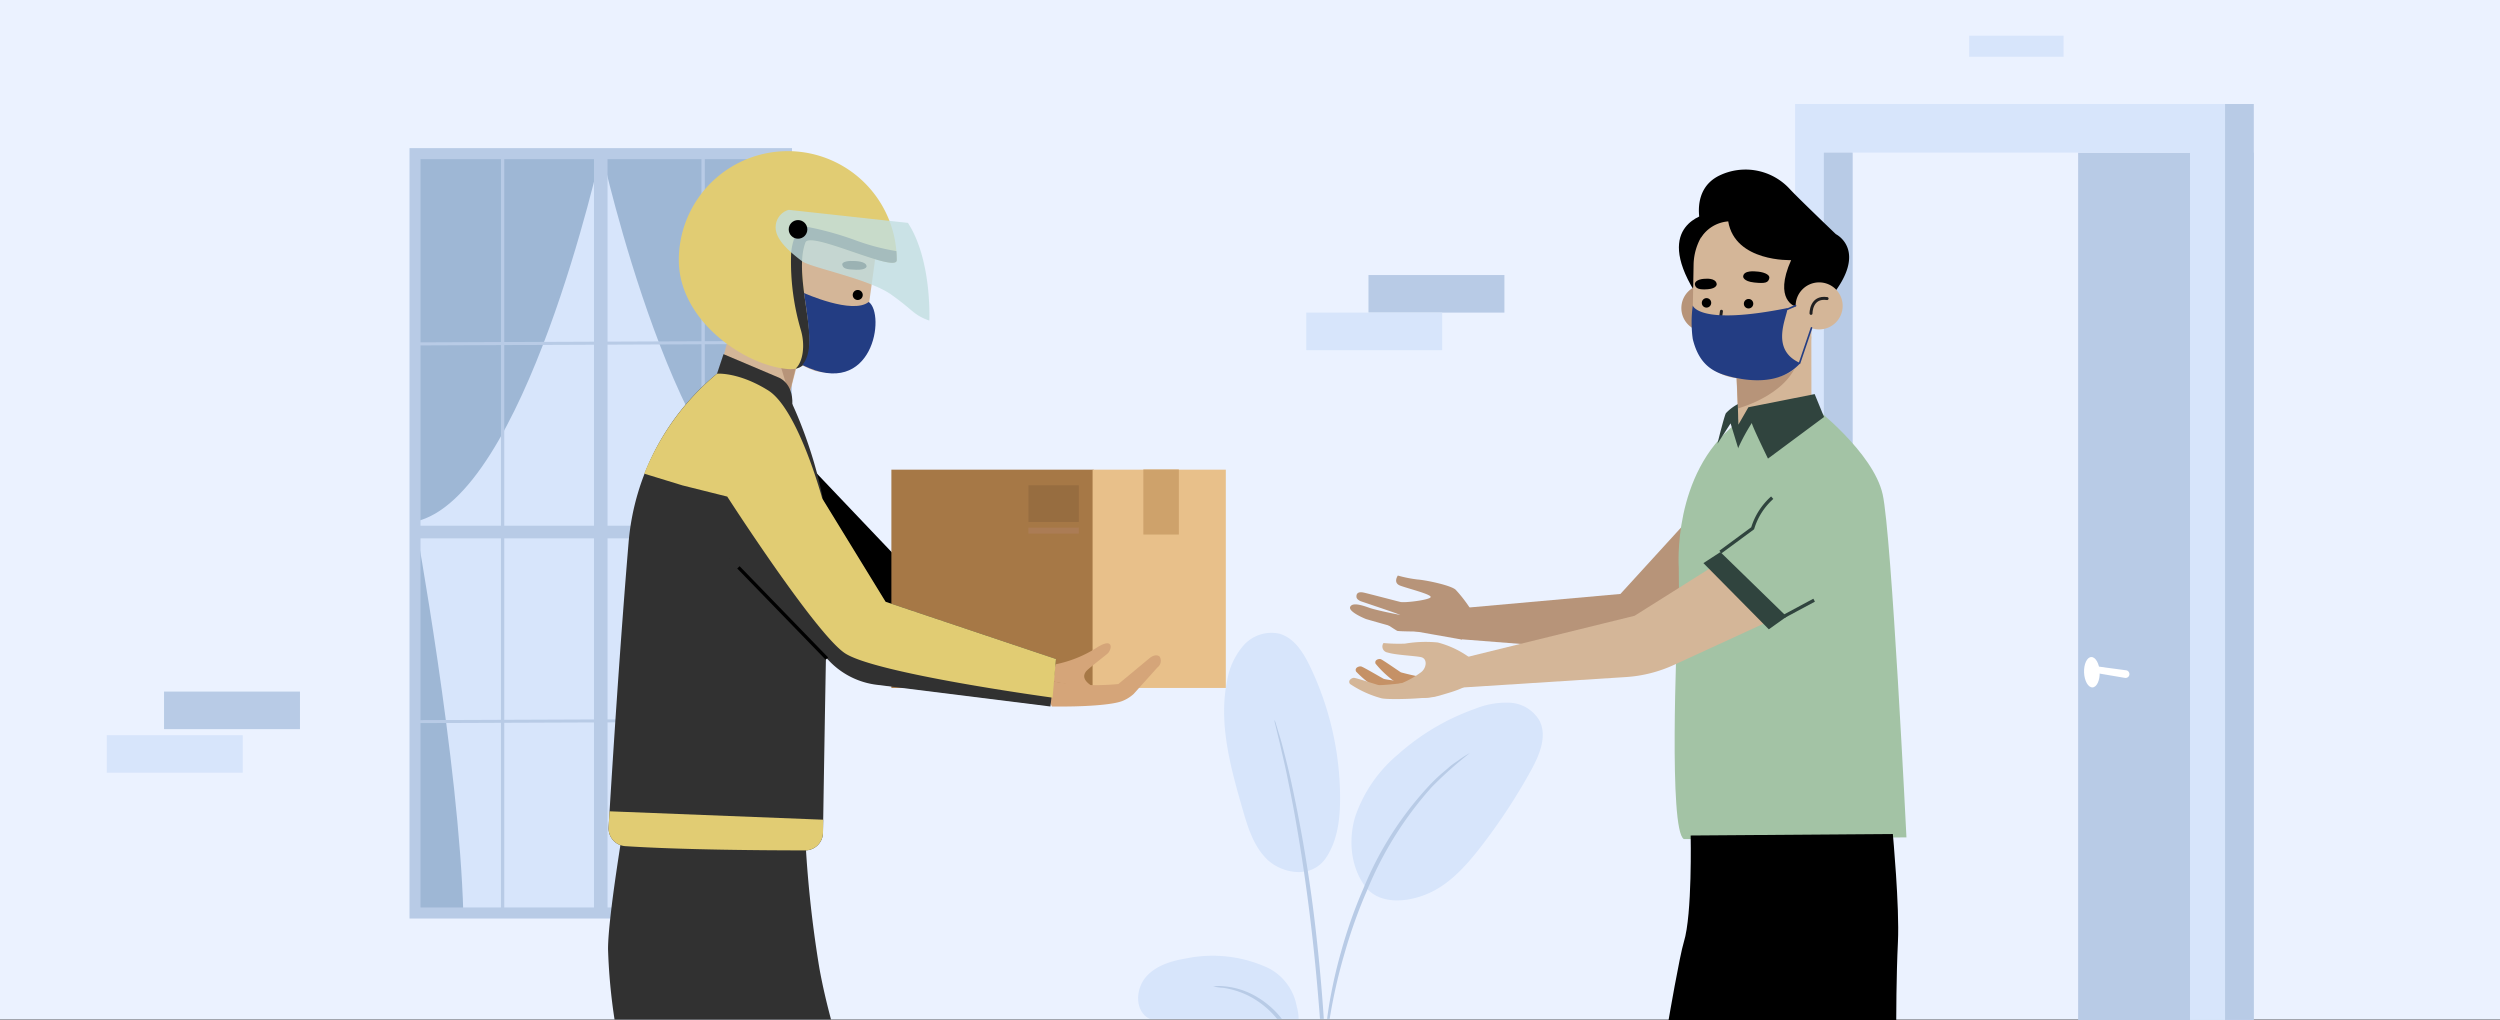 <svg xmlns="http://www.w3.org/2000/svg" xmlns:xlink="http://www.w3.org/1999/xlink" width="375" height="153" viewBox="0 0 375 153">
  <rect x="0" y="0" width="375" height="153" fill="#333333" stroke="none"/>
  <defs>
    <clipPath id="clip-path">
      <rect id="Rectangle_3" data-name="Rectangle 3" width="65" height="59.976" transform="translate(709.766 92.971)" fill="none"/>
    </clipPath>
  </defs>
  <g id="Group_6843" data-name="Group 6843" transform="translate(-540.965 -0.114)">
    <g id="Group_7078" data-name="Group 7078">
      <rect id="Rectangle_2077" data-name="Rectangle 2077" width="375" height="152.939" transform="translate(540.965 0.114)" fill="#ebf2ff"/>
      <g id="Group_7052" data-name="Group 7052">
        <g id="Group_7051" data-name="Group 7051">
          <g id="Group_7049" data-name="Group 7049">
            <g id="Group_7042" data-name="Group 7042">
              <path id="Path_11014" data-name="Path 11014" d="M878.953,153.111h-26.27V23.013h26.35l-.06,130.1" fill="#b8cbe6"/>
            </g>
            <g id="Group_7043" data-name="Group 7043">
              <path id="Path_11015" data-name="Path 11015" d="M855.918,100.9c.051,1.257-.432,2.3-1.079,2.325s-1.214-.973-1.265-2.23.432-2.3,1.079-2.325S855.866,99.646,855.918,100.9Z" fill="#fff"/>
            </g>
            <g id="Group_7044" data-name="Group 7044">
              <path id="Path_11016" data-name="Path 11016" d="M854.705,99.965l5.172.693a.575.575,0,0,1,.5.546h0a.573.573,0,0,1-.551.6.59.59,0,0,1-.119-.007l-4.96-.842Z" fill="#fff"/>
            </g>
            <g id="Group_7048" data-name="Group 7048">
              <g id="Group_7045" data-name="Group 7045">
                <path id="Path_11017" data-name="Path 11017" d="M878.953,15.716V153.108h-9.488V23.008h-50.61v130.1h-8.62V15.716Z" fill="#d7e5fb"/>
              </g>
              <g id="Group_7046" data-name="Group 7046">
                <rect id="Rectangle_2078" data-name="Rectangle 2078" width="4.31" height="130.098" transform="translate(814.543 23.013)" fill="#b8cbe6"/>
              </g>
              <g id="Group_7047" data-name="Group 7047">
                <path id="Path_11018" data-name="Path 11018" d="M878.953,153.108h-4.23V15.716h4.31V153.108" fill="#b8cbe6"/>
              </g>
            </g>
          </g>
          <g id="Group_7050" data-name="Group 7050">
            <rect id="Rectangle_2079" data-name="Rectangle 2079" width="14.161" height="3.161" transform="translate(836.34 5.47)" fill="#d7e5fb"/>
          </g>
        </g>
      </g>
      <g id="Group_7054" data-name="Group 7054">
        <rect id="Rectangle_2080" data-name="Rectangle 2080" width="55.721" height="113.901" transform="translate(603.218 23.162)" fill="#d7e5fb"/>
        <path id="Path_11019" data-name="Path 11019" d="M631.079,23.162s-11.425,51.669-27.861,55.2c0,0,6.641,36.242,7.243,58.7h-7.243V23.162Z" fill="#9eb7d5"/>
        <path id="Path_11020" data-name="Path 11020" d="M631.265,23.162s11.424,51.669,27.86,55.2c0,0-6.64,36.242-7.242,58.7h7.242V23.162Z" fill="#9eb7d5"/>
        <rect id="Rectangle_2081" data-name="Rectangle 2081" width="2.031" height="114.117" transform="translate(630.064 22.946)" fill="#b8cbe6"/>
        <rect id="Rectangle_2082" data-name="Rectangle 2082" width="0.5" height="114.117" transform="translate(616.105 22.946)" fill="#b8cbe6"/>
        <rect id="Rectangle_2083" data-name="Rectangle 2083" width="0.5" height="114.117" transform="translate(646.185 22.946)" fill="#b8cbe6"/>
        <path id="Path_11021" data-name="Path 11021" d="M658.94,51.242V51.7l-55.721.229v-.457Z" fill="#b8cbe6"/>
        <path id="Path_11022" data-name="Path 11022" d="M658.94,107.91v.448l-55.721.224v-.448Z" fill="#b8cbe6"/>
        <rect id="Rectangle_2084" data-name="Rectangle 2084" width="55.721" height="1.899" transform="translate(603.218 78.97)" fill="#b8cbe6"/>
        <g id="Group_7053" data-name="Group 7053">
          <path id="Path_11023" data-name="Path 11023" d="M659.765,137.889H602.392V22.336h57.373Zm-55.722-1.651h54.069V23.988H604.044Z" fill="#b8cbe6"/>
        </g>
      </g>
      <rect id="Rectangle_2085" data-name="Rectangle 2085" width="20.392" height="5.634" transform="translate(746.237 41.371)" fill="#b8cbe6"/>
      <rect id="Rectangle_2086" data-name="Rectangle 2086" width="20.392" height="5.634" transform="translate(736.903 47.005)" fill="#d7e5fb"/>
      <g id="Group_7055" data-name="Group 7055">
        <rect id="Rectangle_2087" data-name="Rectangle 2087" width="20.392" height="5.634" transform="translate(565.57 103.851)" fill="#b8cbe6"/>
        <rect id="Rectangle_2088" data-name="Rectangle 2088" width="20.392" height="5.634" transform="translate(556.98 110.389)" fill="#d7e5fb"/>
      </g>
      <g id="Group_7061" data-name="Group 7061">
        <g id="Group_6841" data-name="Group 6841">
          <g id="Group_6840" data-name="Group 6840" clip-path="url(#clip-path)">
            <g id="Group_7060" data-name="Group 7060">
              <g id="Group_7059" data-name="Group 7059">
                <path id="Path_11024" data-name="Path 11024" d="M731.274,145.348A19.782,19.782,0,0,0,719,143.857c-2.226.368-4.547,1.034-6.062,2.706s-1.8,4.613-.062,6.049a5.817,5.817,0,0,0,3.822.97c3.244-.038,6.843-.61,9.435,1.342,1.478,1.113,2.462,2.963,4.23,3.511a4.181,4.181,0,0,0,4.6-2.045,7.143,7.143,0,0,0,.521-5.269A8.047,8.047,0,0,0,731.274,145.348Z" fill="#d7e5fb"/>
                <path id="Path_11025" data-name="Path 11025" d="M739.824,128.847c-2.282,3.258-6.717,2.18-8.774.191s-2.926-4.872-3.718-7.621c-1.807-6.28-3.63-12.87-2.286-19.265a10.7,10.7,0,0,1,2.461-5.238,5.591,5.591,0,0,1,5.3-1.762c2.237.591,3.627,2.779,4.632,4.863a45.923,45.923,0,0,1,4.54,19.708c.011,3.174-.364,6.5-2.156,9.124" fill="#d7e5fb"/>
                <path id="Path_11026" data-name="Path 11026" d="M746.092,133.522c-2.478-2.94-2.948-7.228-1.846-10.911a21.023,21.023,0,0,1,6.465-9.373,34.787,34.787,0,0,1,11.577-6.828,12.344,12.344,0,0,1,5.206-.885,5.467,5.467,0,0,1,4.371,2.647c1.219,2.323.051,5.14-1.213,7.438a88.173,88.173,0,0,1-7.6,11.574c-2.279,2.937-4.889,5.834-8.363,7.161s-7.081,1.171-8.922-1.236" fill="#d7e5fb"/>
                <g id="Group_7056" data-name="Group 7056">
                  <path id="Path_11027" data-name="Path 11027" d="M739.979,178a7.043,7.043,0,0,1-.206-1.48l-.394-4.04a58.087,58.087,0,0,0-.909-5.927,45.77,45.77,0,0,0-2.155-7,25.766,25.766,0,0,0-3.574-6.329,13.328,13.328,0,0,0-4.517-3.754,12.656,12.656,0,0,0-3.8-1.186,7.113,7.113,0,0,1-1.474-.213,6.838,6.838,0,0,1,1.5-.024,11.553,11.553,0,0,1,3.967,1.033,13.329,13.329,0,0,1,4.766,3.786,25.189,25.189,0,0,1,3.7,6.457,42.778,42.778,0,0,1,2.14,7.109,50.264,50.264,0,0,1,.788,6c.128,1.715.177,3.1.2,4.065A6.865,6.865,0,0,1,739.979,178Z" fill="#b8cbe6"/>
                </g>
                <g id="Group_7057" data-name="Group 7057">
                  <path id="Path_11028" data-name="Path 11028" d="M739.7,174.889a2.937,2.937,0,0,1-.04-.688c0-.515,0-1.166.005-1.964,0-1.705,0-4.172-.088-7.219-.15-6.093-.675-14.505-1.689-23.751s-2.375-17.567-3.608-23.536c-.292-1.5-.585-2.843-.862-4.021s-.489-2.2-.706-3.025l-.46-1.91a2.949,2.949,0,0,1-.12-.677,2.831,2.831,0,0,1,.239.644l.571,1.882c.253.817.512,1.829.808,3.006s.633,2.517.952,4.01A222.959,222.959,0,0,1,738.5,141.2c1.016,9.265,1.473,17.7,1.514,23.811.036,3.054-.029,5.527-.107,7.233-.049.8-.088,1.447-.12,1.963A2.955,2.955,0,0,1,739.7,174.889Z" fill="#b8cbe6"/>
                </g>
                <g id="Group_7058" data-name="Group 7058">
                  <path id="Path_11029" data-name="Path 11029" d="M739.666,158.618a13.137,13.137,0,0,1,.014-2.052c.076-1.318.257-3.225.629-5.561a73.027,73.027,0,0,1,1.809-8.1,71.607,71.607,0,0,1,3.389-9.585,51.049,51.049,0,0,1,9.952-15.491,25.348,25.348,0,0,1,2.341-2.176c.36-.3.677-.606,1-.845s.627-.434.908-.627a12.868,12.868,0,0,1,1.729-1.106,60.6,60.6,0,0,0-5.666,5.052,53.76,53.76,0,0,0-9.7,15.435,76.32,76.32,0,0,0-3.408,9.5,82.083,82.083,0,0,0-1.925,8.021c-.424,2.311-.669,4.2-.817,5.506A13.327,13.327,0,0,1,739.666,158.618Z" fill="#b8cbe6"/>
                </g>
              </g>
            </g>
          </g>
        </g>
      </g>
      <g id="Group_7069" data-name="Group 7069">
        <path id="Path_11030" data-name="Path 11030" d="M663.183,70.814l14.5,15.244-1.5,7.5-16.75-14.994Z"/>
        <g id="Group_7062" data-name="Group 7062">
          <rect id="Rectangle_2090" data-name="Rectangle 2090" width="30.35" height="32.742" transform="translate(674.673 70.564)" fill="#a67846"/>
          <rect id="Rectangle_2091" data-name="Rectangle 2091" width="19.985" height="32.742" transform="translate(704.852 70.564)" fill="#e8c08a"/>
          <rect id="Rectangle_2092" data-name="Rectangle 2092" width="5.326" height="9.76" transform="translate(712.468 70.535)" fill="#cea26b"/>
          <rect id="Rectangle_2093" data-name="Rectangle 2093" width="7.559" height="5.495" transform="translate(695.231 72.911)" fill="#976d40"/>
          <rect id="Rectangle_2094" data-name="Rectangle 2094" width="7.559" height="0.887" transform="translate(695.231 79.264)" fill="#ab7c55"/>
        </g>
        <g id="Group_7068" data-name="Group 7068">
          <g id="Group_7066" data-name="Group 7066">
            <path id="Path_11031" data-name="Path 11031" d="M661.319,51.8l-2.942,11.345L647.884,59.58l4.5-16.89Z" fill="#d4b698"/>
            <path id="Path_11032" data-name="Path 11032" d="M659.317,59.4c.1-.181-2.142-7.182-2.142-7.182l3.348,2.263Z" fill="#b79479"/>
            <path id="Path_11033" data-name="Path 11033" d="M667.943,31.051s5.056,1.738,4.242,8.325c0,0-.642,4.766-1.622,11.619a5.734,5.734,0,0,1-7.674,4.631,17.121,17.121,0,0,1-6.192-4.142l-2.539-3.321C648.458,39.134,657,27.65,667.2,30.806,667.447,30.882,667.694,30.963,667.943,31.051Z" fill="#d4b698"/>
            <g id="Group_7064" data-name="Group 7064">
              <g id="Group_7063" data-name="Group 7063">
                <path id="Path_11035" data-name="Path 11035" d="M669.176,39.27s1.776.009,1.777.811c0,0-.012.541-1.561.5s-1.948-.2-2.079-.728S668.345,39.2,669.176,39.27Z"/>
              </g>
            </g>
            <path id="Path_11036" data-name="Path 11036" d="M647.681,33.583c.925-2.637,4.076-5.233,6.775-5.96a15.15,15.15,0,0,1,17.116,6.437c-17.015-7.409-12.519,7.552-12.519,7.552A19.4,19.4,0,0,0,656.24,45c-2.068,4.756-5.212,4.212-5.212,4.212C648.281,41.655,646.184,37.85,647.681,33.583Z" fill="#bd5950"/>
            <path id="Path_11037" data-name="Path 11037" d="M668.882,44.468a.751.751,0,1,0,.636-.85h0A.751.751,0,0,0,668.882,44.468Z"/>
            <line id="Line_750" data-name="Line 750" x1="1.774" y1="0.734" transform="translate(668.063 48.811)" fill="none" stroke="#000" stroke-linecap="round" stroke-linejoin="round" stroke-width="0.519"/>
            <g id="Group_7065" data-name="Group 7065">
              <path id="Path_11038" data-name="Path 11038" d="M652.917,42.361a3.523,3.523,0,1,0,4.279-2.552h0a3.522,3.522,0,0,0-4.279,2.55Z" fill="#d4b698"/>
              <path id="Path_11039" data-name="Path 11039" d="M657.672,44.289s.626-2.475-1.84-2.684" fill="none" stroke="#000" stroke-linecap="round" stroke-linejoin="round" stroke-width="0.519"/>
            </g>
          </g>
          <path id="Path_11040" data-name="Path 11040" d="M632.171,142.465a86.6,86.6,0,0,0,.976,10.579H665.62c-.637-2.392-1.249-4.952-1.739-7.646a174.99,174.99,0,0,1-2.234-22.133H634.614S632.171,137.63,632.171,142.465Z" fill="#313131"/>
          <path id="Path_11041" data-name="Path 11041" d="M634.753,127.036c8.616.566,21.483.637,26.978.637a2.681,2.681,0,0,0,2.682-2.635c.008-.578.021-1.236.033-1.969.151-9.526.508-31.232.721-39.682.277-10.972-5.352-22.648-5.352-22.648L649,55.77a36.8,36.8,0,0,0-13.755,25.815c-1.257,15.023-2.339,31.986-2.846,40.223-.054.909-.1,1.709-.142,2.392A2.677,2.677,0,0,0,634.753,127.036Z" fill="#313131"/>
          <path id="Path_11042" data-name="Path 11042" d="M677.376,92.655l21.278,7.213.2,4.9-30.43-3.342Z" fill="#d4b698"/>
          <path id="Path_11043" data-name="Path 11043" d="M696.981,101.925a35.96,35.96,0,0,0,11.739.794l4.735-3.93c1.028-.747,1.484-.148,1.484-.148a1.256,1.256,0,0,1-.373,1.605l-3.554,3.962a5.527,5.527,0,0,1-1.712,1.063c-1.509.587-5.768.88-10.555.818Z" fill="#d5a579"/>
          <path id="Path_11044" data-name="Path 11044" d="M699.254,99.771a18.037,18.037,0,0,0,6.195-2.49c2.622-1.7,2.356.281,1.6.913s-2.942,2.282-3.2,2.662-.78,1.236,1.274,2.376c1.138.632-8.273-1.311-8.273-1.311Z" fill="#d5a579"/>
          <g id="Group_7067" data-name="Group 7067">
            <path id="Path_11045" data-name="Path 11045" d="M658.113,64.926,673.8,90.382l25.564,8.588-.837,7.118-26.072-3.258a11.853,11.853,0,0,1-7-3.466l-21.661-22.1Z" fill="#313131"/>
          </g>
          <path id="Path_11046" data-name="Path 11046" d="M642.787,39.133c0,9.023,9.778,15.777,16.345,16.338a4.107,4.107,0,0,0,1.207-.059c4.92-1.094-.733-13.172,1.446-18.936.683-1.8,13.692,4.692,13.692,2.657,0-.457-.016-.91-.054-1.353a16.346,16.346,0,0,0-32.636,1.353Z" fill="#e1cc73"/>
          <path id="Path_11047" data-name="Path 11047" d="M648.515,56.169l.978-2.933,8.242,3.492s2.209.759,2.082,4.01S648.515,56.169,648.515,56.169Z" fill="#313131"/>
          <path id="Path_11048" data-name="Path 11048" d="M661.089,49.607c.7,2.371.277,4.747-.7,5.723a.205.205,0,0,0-.05.084c4.92-1.094-.733-13.172,1.446-18.936.683-1.8,13.692,4.692,13.692,2.657,0-.457-.016-.91-.054-1.353a33.629,33.629,0,0,1-6.3-1.685,47.024,47.024,0,0,0-8.032-2.131,8.253,8.253,0,0,0-1.468,4.54A36.155,36.155,0,0,0,661.089,49.607Z" fill="#313131"/>
          <path id="Path_11049" data-name="Path 11049" d="M677.154,33.545,659.272,31.59a2.693,2.693,0,0,0-1.956,2.511c-.14,2.094,2.654,4.189,3.912,5.167s10.058,2.653,13.411,5.027,3.353,3.073,5.728,3.91C680.365,48.208,680.786,39.131,677.154,33.545Z" fill="#c1dedf" opacity="0.8" style="isolation: isolate"/>
          <circle id="Ellipse_574" data-name="Ellipse 574" cx="1.397" cy="1.397" r="1.397" transform="translate(659.272 33.126)"/>
          <path id="Path_11050" data-name="Path 11050" d="M637.6,71.164l5.746,1.762,6.705,1.676s13.132,20.388,17.6,23.461,31.2,6.7,31.2,6.7l.512-5.8L673.8,90.382l-9.5-15.5s-3.632-13.406-8.1-16.2-7.683-2.514-7.683-2.514A37.6,37.6,0,0,0,637.6,71.164Z" fill="#e1cc73"/>
          <path id="Path_11051" data-name="Path 11051" d="M634.753,127.036c8.616.566,21.483.637,26.978.637a2.681,2.681,0,0,0,2.682-2.635c.008-.578.021-1.236.033-1.969l-32.049-1.26c-.054.909-.1,1.709-.142,2.392A2.678,2.678,0,0,0,634.753,127.036Z" fill="#e1cc73"/>
          <line id="Line_751" data-name="Line 751" x1="13.272" y1="13.685" transform="translate(651.728 85.215)" fill="none" stroke="#000" stroke-miterlimit="10" stroke-width="0.5"/>
        </g>
      </g>
      <g id="Group_7077" data-name="Group 7077">
        <path id="Path_11052" data-name="Path 11052" d="M793.757,78.548,784.03,89.206l-22.765,2.038L760.076,96l26,2.038,15.8-11.21Z" fill="#b79479"/>
        <g id="Group_7070" data-name="Group 7070">
          <path id="Path_11053" data-name="Path 11053" d="M801.343,63.658s3.972-7.506,5.455,5.506-13.763,46.877-13.763,46.877l-.255-30.827S791.765,71.2,801.343,63.658Z" fill="#a3c3a5"/>
        </g>
        <g id="Group_7071" data-name="Group 7071">
          <path id="Path_11054" data-name="Path 11054" d="M812.915,61.011s9.025,6.913,10.449,13.248c1.331,5.919,3.569,51.463,3.569,51.463l-33.388.255c-2.313-1.269-1.029-30.327-1.02-31.337C792.81,63.462,812.915,61.011,812.915,61.011Z" fill="#a3c3a5"/>
        </g>
        <g id="Group_7074" data-name="Group 7074">
          <path id="Path_11055" data-name="Path 11055" d="M797.065,32.134c-.17.138-8.065,1.626-1.941,11.664l7.593-9.509Z"/>
          <path id="Path_11056" data-name="Path 11056" d="M800.087,34.623s-3.65.732-4.349,2.935l.318-3.811s-1.52-5.183,2.812-7.3a9.013,9.013,0,0,1,10.621,2.084c1.219,1.309,6.857,6.709,6.857,6.709s4.964,2.419-.79,9.481l-3.947-.11-1.321-6.133L804.8,35.51Z"/>
          <path id="Path_11057" data-name="Path 11057" d="M800.223,46.3a3.527,3.527,0,1,1-3.579-3.5A3.526,3.526,0,0,1,800.223,46.3Z" fill="#b79479"/>
          <path id="Path_11058" data-name="Path 11058" d="M801.255,51.836l.508,13.115a13.274,13.274,0,0,0,1.144-1.536l4.053.785c2.776-.052,5.42-.415,5.721-3.4l-.016-10.222Z" fill="#d4b698"/>
          <path id="Path_11059" data-name="Path 11059" d="M801.665,61.373s8.822-2.32,9.268-8.686l-9.568,1.985Z" fill="#b79479"/>
          <path id="Path_11060" data-name="Path 11060" d="M806.4,56.808l-4.083.076a7.377,7.377,0,0,1-7.483-7.271c0-.094,0-.188,0-.282l.169-9.474a8.685,8.685,0,0,1,8.472-8.565h0c4.751-.089,9.492,3.714,9.563,8.512l-.376,10.774A6.428,6.428,0,0,1,806.4,56.808Z" fill="#d4b698"/>
          <g id="Group_7072" data-name="Group 7072">
            <path id="Path_11061" data-name="Path 11061" d="M799.181,46.806l-.254,1.755a.632.632,0,0,0,.53.719l.04.005.91.074" fill="none" stroke="#202021" stroke-linecap="round" stroke-linejoin="round" stroke-width="0.449"/>
            <path id="Path_11062" data-name="Path 11062" d="M804.374,40.836s-1.907-.255-1.936.776c0,0-.005.7,1.659.878s2.1.029,2.257-.624S805.265,40.865,804.374,40.836Z"/>
            <path id="Path_11063" data-name="Path 11063" d="M796.773,41.93s1.578-.177,1.7.795c0,0,.068.658-1.313.772s-1.827-.13-1.953-.662C795.065,42.231,796.024,41.927,796.773,41.93Z"/>
            <path id="Path_11064" data-name="Path 11064" d="M802.548,45.712a.7.7,0,0,0,.729.669h.011a.71.71,0,0,0,.665-.75.7.7,0,0,0-.729-.67h-.01A.711.711,0,0,0,802.548,45.712Z"/>
            <path id="Path_11065" data-name="Path 11065" d="M796.239,45.585a.7.7,0,0,0,.728.67h.012a.713.713,0,0,0,.665-.751.7.7,0,0,0-.729-.67H796.9A.712.712,0,0,0,796.239,45.585Z"/>
            <path id="Path_11066" data-name="Path 11066" d="M797.2,51.569l.423-1.193a1.472,1.472,0,0,1,1.235-.477l3.379.275a1.476,1.476,0,0,1,1.093.6l.718,1.351Z"/>
          </g>
          <path id="Path_11067" data-name="Path 11067" d="M810.308,46.1s-3.372-.937-.674-6.968c0,0-8.4.325-9.439-5.811l4.358-3.276,8.03,2.872,1.867,5.727-1.161,4.582Z"/>
          <g id="Group_7073" data-name="Group 7073">
            <path id="Path_11068" data-name="Path 11068" d="M817.365,45.972a3.527,3.527,0,1,1-3.579-3.5A3.526,3.526,0,0,1,817.365,45.972Z" fill="#d4b698"/>
            <path id="Path_11069" data-name="Path 11069" d="M812.618,47.12s-.038-2.583,2.412-2.222" fill="none" stroke="#202021" stroke-linecap="round" stroke-linejoin="round" stroke-width="0.449"/>
          </g>
          <path id="Path_11070" data-name="Path 11070" d="M800.2,33.324a5.313,5.313,0,0,0-4.172,2.585l2.33-7.305,5.254-.868,3.547,1.861-1.451,4.69Z"/>
        </g>
        <path id="Path_11071" data-name="Path 11071" d="M794.565,125.44s.255,11.853-1.019,15.957c-.629,2.025-2.294,11.717-2.294,11.717H825.4s0-6.474.255-11.717-.764-16.185-.764-16.185Z"/>
        <path id="Path_11072" data-name="Path 11072" d="M813.165,59.228l-9.94,1.974-1.506,2.615-.083-3.083a6.843,6.843,0,0,0-1.783,1.357c-.259.44-1.275,4.586-1.275,4.586l1.976-3.057,1.147,3.757.03-.142a29.835,29.835,0,0,1,2.008-3.68c0,.382,2.422,5.35,2.422,5.35l8.41-6.242Z" fill="#30443e"/>
        <line id="Line_752" data-name="Line 752" x1="1.923" y2="0.366" transform="translate(800.374 52.211)" fill="none" stroke="#000" stroke-linecap="round" stroke-linejoin="round" stroke-width="0.519"/>
        <path id="Path_11073" data-name="Path 11073" d="M797.495,85.341,786.154,92.48,760.076,98.9l-.687,4.4,25.449-1.626a20.412,20.412,0,0,0,7.214-1.822l13.554-6.233Z" fill="#d4b698"/>
        <path id="Path_11074" data-name="Path 11074" d="M796.476,84.581l2.549-1.656,9.94,9.677-2.676,1.911Z" fill="#30443e"/>
        <path id="Path_11075" data-name="Path 11075" d="M799.024,82.921l4.841-3.567a10.048,10.048,0,0,1,2.931-4.586" fill="none" stroke="#30443e" stroke-miterlimit="10" stroke-width="0.5"/>
        <line id="Line_753" data-name="Line 753" y1="2.463" x2="4.588" transform="translate(808.497 90.14)" fill="none" stroke="#30443e" stroke-miterlimit="10" stroke-width="0.5"/>
        <g id="Group_7075" data-name="Group 7075">
          <path id="Path_11076" data-name="Path 11076" d="M761.431,91.286a20.51,20.51,0,0,0-2.124-2.717c-.764-.68-4.5-1.444-5.692-1.529a18.785,18.785,0,0,1-2.973-.594s-.765,1.083.34,1.507,4.672,1.294,4.587,1.719-3.876.9-4.555.733-4.9-1.274-5.48-1.4c-1-.219-1.142.286-1.094.69.042.361.627.6.627.6s4.194,1.411,5.129,1.751.786.308.786.308-3.462-.658-4.652-1.083-2.485-.8-2.825-.149c-.394.753,2.358,1.847,2.358,1.847s4.811,1.4,5.713,1.549c.692.114,8.666,1.529,8.666,1.529Z" fill="#b79479"/>
          <path id="Path_11077" data-name="Path 11077" d="M754.051,94.843s-3.059,0-3.505-.1a22.187,22.187,0,0,1-2.835-2.006s.446-1.083,1.306-.6,2.166,1.051,2.166,1.051l3.059-.1,1.625,1.02Z" fill="#b79479"/>
        </g>
        <g id="Group_7039" data-name="Group 7039">
          <path id="Path_11010" data-name="Path 11010" d="M753.843,102.533s2.269,1.215,1.486,1.6a17.527,17.527,0,0,1-6.792-.167,15.864,15.864,0,0,1-4.161-3.12c-.27-.605.476-.826.764-.764s2.985,1.649,3.342,1.837,4.12.573,4.12.573Z" fill="#c59166"/>
          <path id="Path_11011" data-name="Path 11011" d="M756.107,101.946s2.051,1.311,1.287,1.613a16.589,16.589,0,0,1-6.4-.654,14.961,14.961,0,0,1-3.7-3.247c-.2-.594.516-.749.781-.67s2.693,1.772,3.02,1.976a39.247,39.247,0,0,0,3.847.841Z" fill="#c59166"/>
          <path id="Path_11012" data-name="Path 11012" d="M761.591,102.3c-.464.96-2.794,1.592-4.4,2.065a9.741,9.741,0,0,1-8.226-1.121s1.723-.559,2.24-.646a13.361,13.361,0,0,0,2.843-1.593c.9-.6,1.118-2.111.043-2.326s-3.747-.3-5-.69a.894.894,0,0,1-.386-.156.905.905,0,0,1-.216-1.262,25.057,25.057,0,0,0,3.23.086,18.732,18.732,0,0,1,4.909-.171,14.36,14.36,0,0,1,4.6,2.13A3.657,3.657,0,0,1,761.591,102.3Z" fill="#d4b698"/>
          <path id="Path_11013" data-name="Path 11013" d="M753.075,102.328s4.293,1.507,3.61,2.046-7.317.755-8.487.486a15.824,15.824,0,0,1-4.733-2.156c-.39-.539.294-.915.586-.915s3.271.973,3.659,1.077,4.146-.328,4.146-.328Z" fill="#d4b698"/>
        </g>
      </g>
    </g>
    <path id="Path_7" data-name="Path 7" d="M661.572,44.069s7.284,3.283,9.7,1.335c2.55,1.806.709,14.757-9.952,9.466C662.768,53.037,662.551,50.514,661.572,44.069Z" fill="#233d83"/>
    <g id="Group_6842" data-name="Group 6842">
      <path id="Path_8" data-name="Path 8" d="M794.879,45.937s.841,3.073,14.226.383c-.126,1.461-2.688,6.278,1.925,8.266-.813.769-3.256,3.655-10.106,2.127-2.4-.582-4.99-1.383-6.047-5.767A18.512,18.512,0,0,1,794.879,45.937Z" fill="#233d83"/>
      <line id="Line_726" data-name="Line 726" x1="1.232" y2="0.537" transform="translate(809.062 45.963)" fill="#233d83" stroke="#233d83" stroke-linecap="round" stroke-miterlimit="10" stroke-width="0.25"/>
      <line id="Line_727" data-name="Line 727" x1="1.775" y2="5.238" transform="translate(810.915 49.297)" fill="#233d83" stroke="#233d83" stroke-linecap="round" stroke-miterlimit="10" stroke-width="0.25"/>
    </g>
  </g>
</svg>
